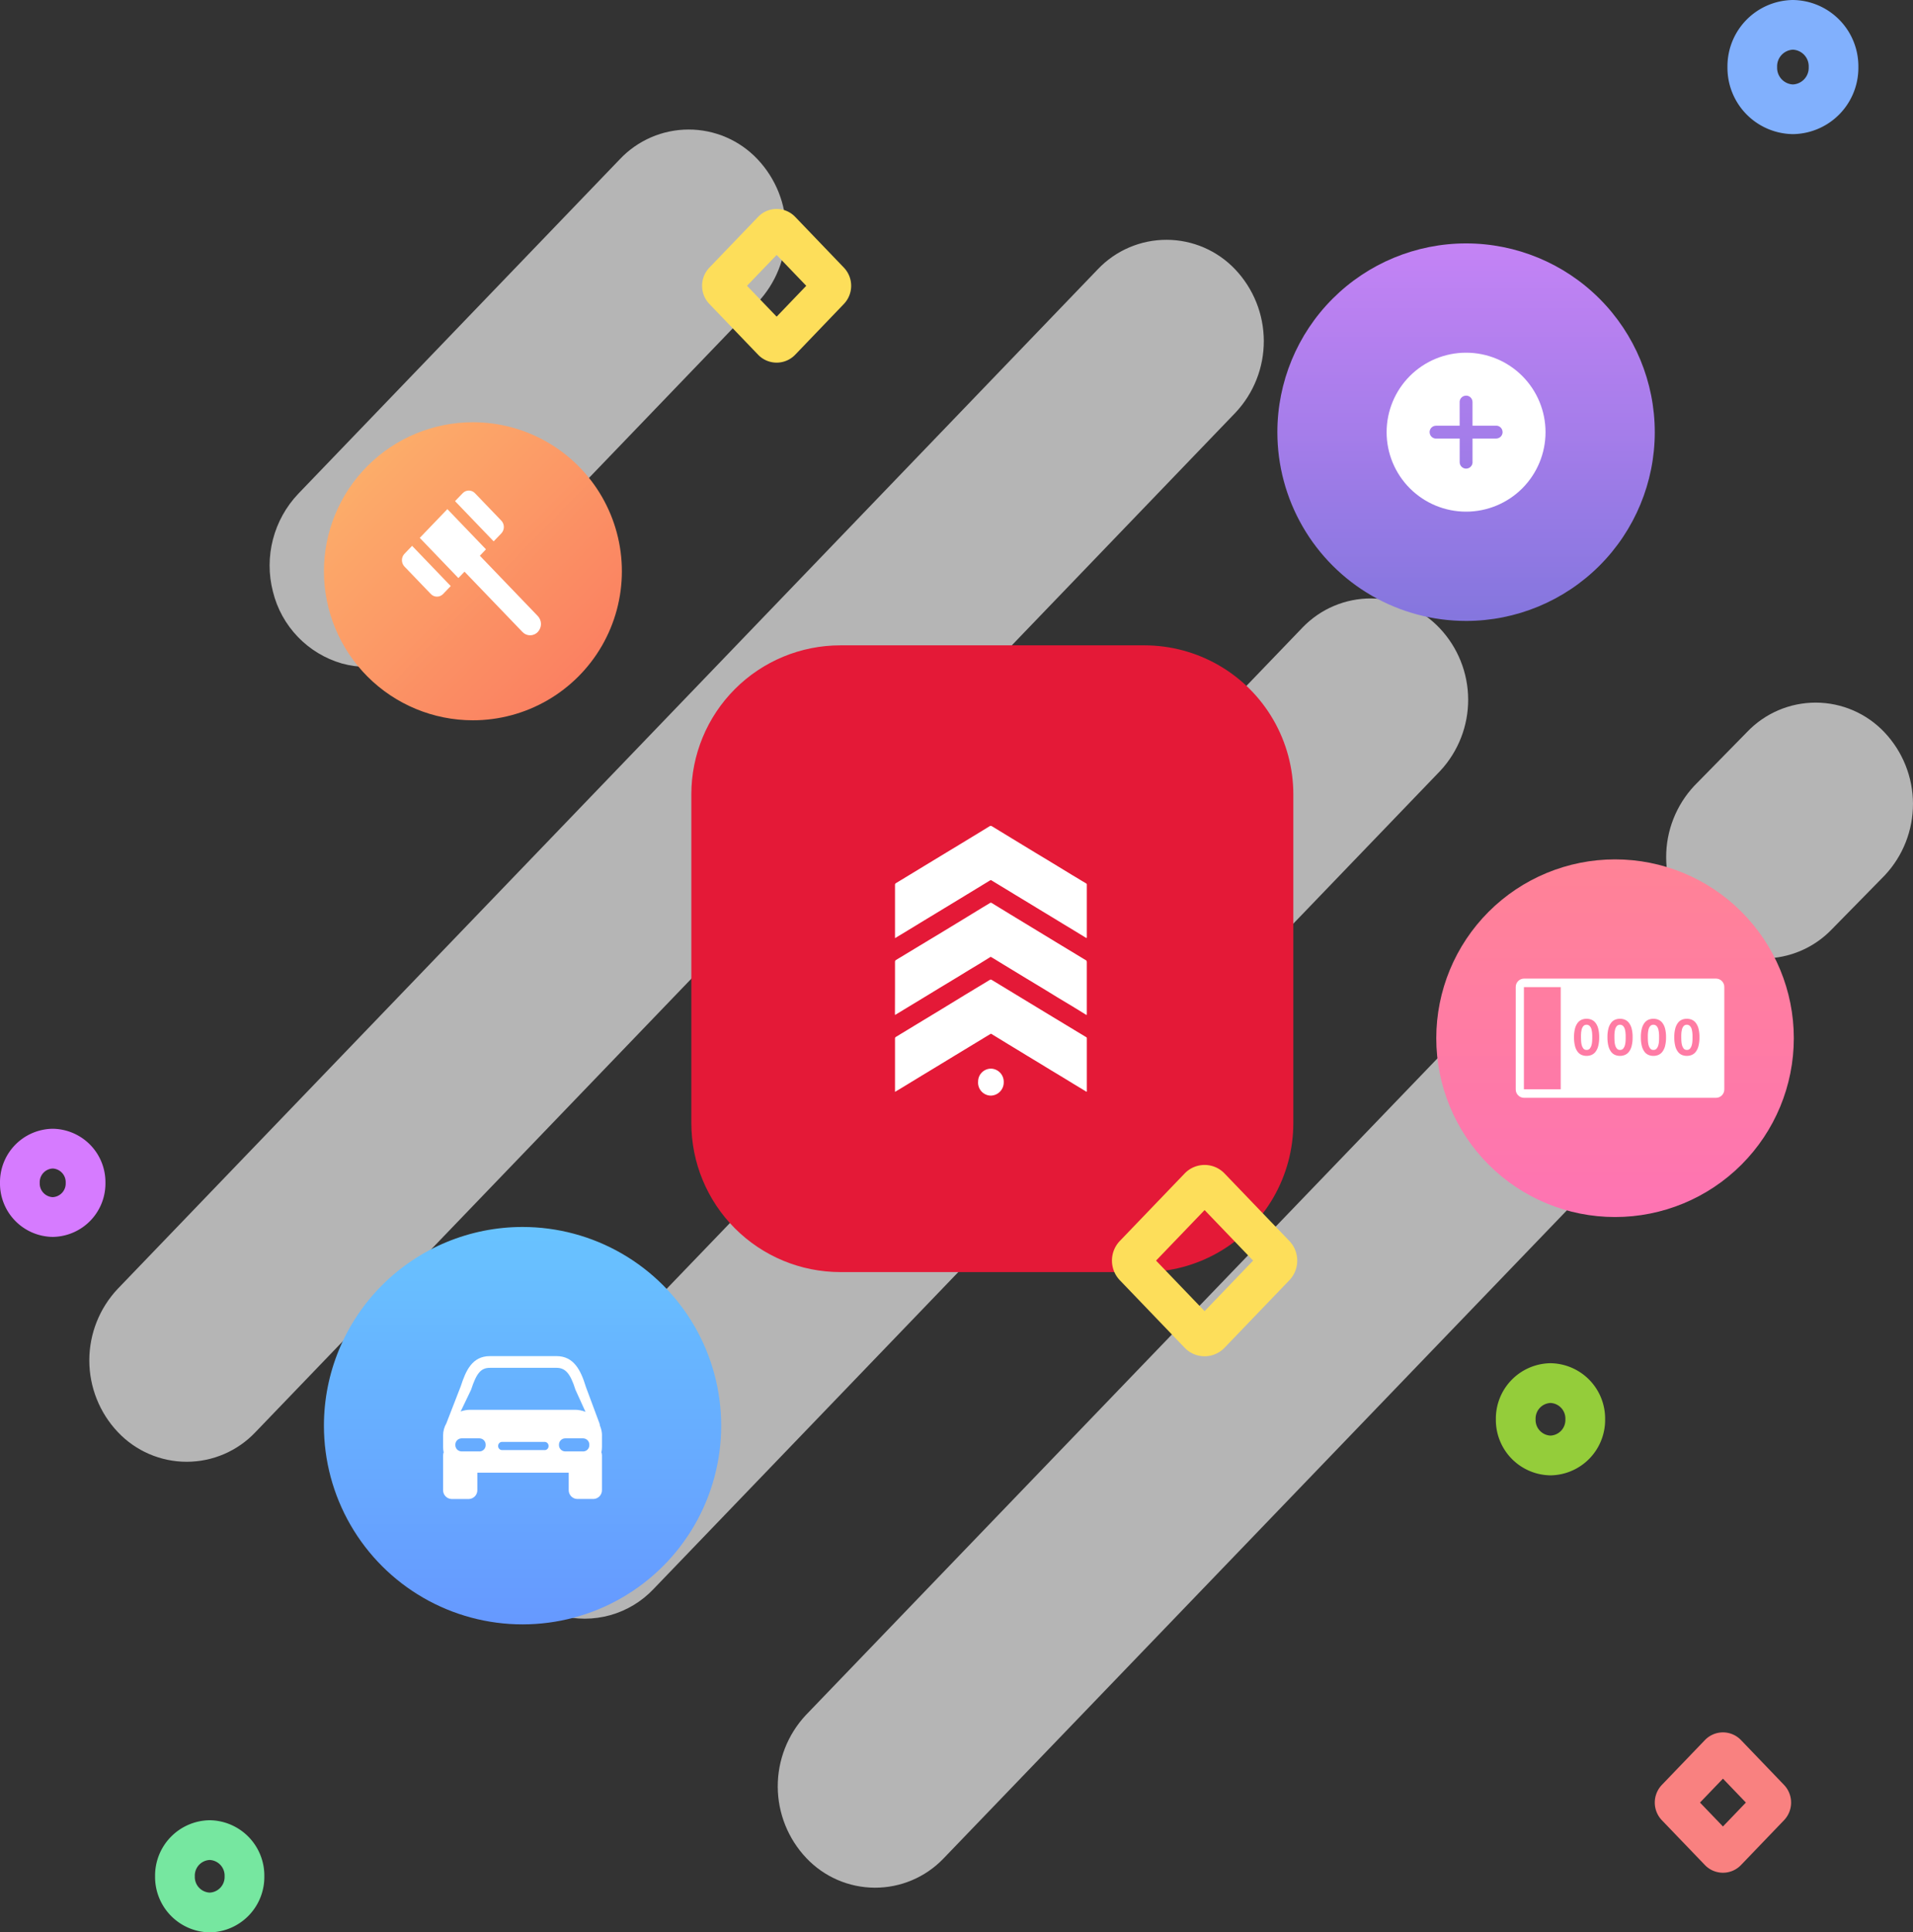 <svg xmlns="http://www.w3.org/2000/svg" xmlns:xlink="http://www.w3.org/1999/xlink" width="192.615" height="194.5" viewBox="0 0 192.615 194.5"><rect x="0" y="0" width="192.615" height="194.5" fill="#333333" stroke="none"/><defs><style>.a,.b{fill:#fff;}.a,.d{clip-rule:evenodd;}.ao,.ap,.aq,.ar,.as,.at,.c,.d{fill:none;}.e{opacity:0.634;clip-path:url(#a);}.f{clip-path:url(#b);}.g{clip-path:url(#c);}.h{clip-path:url(#d);}.i{fill:#e41937;}.j{clip-path:url(#e);}.k{clip-path:url(#g);}.l{isolation:isolate;}.m{clip-path:url(#h);}.n{clip-path:url(#i);}.o{clip-path:url(#j);}.p{clip-path:url(#k);}.q{clip-path:url(#m);}.r{clip-path:url(#n);}.s{clip-path:url(#o);}.t{clip-path:url(#p);}.u{clip-path:url(#q);}.v{clip-path:url(#r);}.w{fill:url(#s);}.x{clip-path:url(#t);}.y{clip-path:url(#u);}.z{clip-path:url(#v);}.aa{clip-path:url(#w);}.ab{fill:url(#x);}.ac{clip-path:url(#y);}.ad{clip-path:url(#z);}.ae{clip-path:url(#aa);}.af{clip-path:url(#ab);}.ag{fill:url(#ac);}.ah{clip-path:url(#ad);}.ai{clip-path:url(#ae);}.aj{clip-path:url(#af);}.ak{clip-path:url(#ag);}.al{fill:url(#ah);}.am{clip-path:url(#ai);}.an{clip-path:url(#aj);}.ao{stroke:#81b0fd;stroke-width:5px;}.ap{stroke:#94cd3a;}.ap,.aq,.ar,.as,.at{stroke-width:4px;}.aq{stroke:#76e7a0;}.ar{stroke:#d67bff;}.as{stroke:#fdde5a;}.at{stroke:#f98180;}</style><clipPath id="a"><path class="a" d="M24.43-147.815l32.362-33.656a9.534,9.534,0,0,1,13.864-.005,10.5,10.5,0,0,1,.005,14.429L38.3-133.391a9.545,9.545,0,0,1-9.483,2.676,10.011,10.011,0,0,1-6.95-7.229A10.489,10.489,0,0,1,24.43-147.815ZM6.246-67.782,104.924-170.4a9.534,9.534,0,0,1,13.837.023,10.5,10.5,0,0,1,.033,14.4L20.116-53.358a9.534,9.534,0,0,1-13.864.006A10.5,10.5,0,0,1,6.246-67.782ZM139.027-90.76,87.037-36.75ZM46.321-51.984l79.224-82.364a9.533,9.533,0,0,1,13.791.069,10.5,10.5,0,0,1,.078,14.354L60.191-37.56a9.543,9.543,0,0,1-9.468,2.645,10.011,10.011,0,0,1-6.935-7.212A10.49,10.49,0,0,1,46.321-51.984ZM75.5-24.845l67.551-70.212a9.534,9.534,0,0,1,13.864-.006,10.5,10.5,0,0,1,.006,14.429L89.371-10.421a9.533,9.533,0,0,1-13.8-.059A10.5,10.5,0,0,1,75.5-24.845Zm89.488-93.57,5.3-5.4a9.533,9.533,0,0,1,13.837.023,10.5,10.5,0,0,1,.032,14.4l-5.3,5.4a9.533,9.533,0,0,1-13.837-.023,10.5,10.5,0,0,1-.033-14.4Z"/></clipPath><clipPath id="b"><path class="b" d="M-91,291H284V-521H-91Z"/></clipPath><clipPath id="c"><path class="c" d="M78.994-120.383h30.613a15,15,0,0,1,15,15V-72.3a15,15,0,0,1-15,15H78.994a15,15,0,0,1-15-15v-33.086A15,15,0,0,1,78.994-120.383Z"/></clipPath><clipPath id="d"><path class="c" d="M-91,291H284V-521H-91Z"/></clipPath><clipPath id="e"><path class="d" d="M95.448-76.409a1.329,1.329,0,0,1-1.336,1.35,1.312,1.312,0,0,1-1.245-1.417,1.3,1.3,0,0,1,1.359-1.3,1.326,1.326,0,0,1,1.222,1.371"/></clipPath><clipPath id="g"><path class="c" d="M84.5-75.443H103.82v-11.3H84.5Z"/></clipPath><clipPath id="h"><rect class="c" width="20" height="12" transform="translate(84 -87)"/></clipPath><clipPath id="i"><path class="d" d="M84.5-75.443v-.131q0-2.609,0-5.217a.184.184,0,0,1,.1-.187c.724-.433,1.442-.876,2.164-1.314.788-.478,1.578-.953,2.365-1.432.826-.5,1.649-1.01,2.475-1.512.807-.489,1.617-.971,2.422-1.463a.182.182,0,0,1,.23,0c.93.572,1.865,1.136,2.8,1.7L100-83.213q1.253.759,2.508,1.516c.417.252.832.506,1.251.754.063.038.056.086.056.14q0,2.05,0,4.1,0,.575,0,1.151c0,.031.018.074-.016.092s-.056-.013-.085-.03c-.435-.266-.873-.527-1.309-.792-.338-.205-.674-.415-1.013-.62-.4-.242-.8-.48-1.2-.722-.371-.225-.74-.455-1.111-.68-.4-.243-.8-.482-1.2-.725-.335-.2-.669-.408-1-.611l-.947-.573-1-.613c-.247-.15-.494-.3-.74-.451-.031-.019-.049-.01-.076.006q-.971.591-1.944,1.179l-1.58.958-1.851,1.126c-.523.318-1.048.633-1.571.95q-.931.565-1.86,1.133c-.259.158-.52.313-.8.481"/></clipPath><clipPath id="j"><path class="c" d="M84-75h20V-87H84Z"/></clipPath><clipPath id="k"><path class="d" d="M84.5-85.919c0-.868,0-1.736,0-2.6a.207.207,0,0,1,.111-.2q1.158-.7,2.315-1.4c.771-.466,1.544-.928,2.314-1.395q1.126-.682,2.25-1.369l1.8-1.1c.254-.155.513-.3.765-.462a.156.156,0,0,1,.191,0q.928.571,1.858,1.136,1.052.639,2.1,1.275,1.212.736,2.423,1.473,1.44.873,2.881,1.744a.931.931,0,0,0,.165.1c.128.044.14.134.14.257q-.005,2.575,0,5.151c0,.149,0,.152-.128.075-.434-.265-.866-.533-1.3-.8-.524-.317-1.051-.628-1.575-.945-.494-.3-.984-.607-1.478-.907-.523-.318-1.05-.63-1.574-.947-.365-.221-.729-.444-1.094-.666-.407-.247-.815-.493-1.221-.741q-.556-.339-1.111-.681a.716.716,0,0,1-.155-.092c-.036-.037-.07,0-.1.018-.368.225-.733.455-1.1.68-.337.206-.678.4-1.015.609-.561.341-1.117.692-1.682,1.027-.457.27-.909.547-1.363.823q-.847.514-1.692,1.03c-.49.3-.983.594-1.473.891q-.6.363-1.2.729c-.048.029-.056.012-.058-.032,0-.026,0-.052,0-.078Z"/></clipPath><clipPath id="m"><path class="c" d="M84.5-90.912h19.317v-11.3H84.5Z"/></clipPath><clipPath id="n"><rect class="c" width="20" height="13" transform="translate(84 -103)"/></clipPath><clipPath id="o"><path class="d" d="M84.5-90.912v-.13q0-2.609,0-5.217a.187.187,0,0,1,.095-.188Q85.3-96.868,86-97.3c.479-.29.956-.582,1.434-.872l1.95-1.183,1.839-1.113q.924-.561,1.847-1.124c.318-.194.637-.387.953-.583a.2.2,0,0,1,.236,0c.673.414,1.348.822,2.023,1.233q1.137.692,2.275,1.383c.588.356,1.178.709,1.765,1.065.678.412,1.354.827,2.033,1.239q.692.421,1.389.834a.13.13,0,0,1,.07.132q0,2.637,0,5.273c0,.1-.025.1-.1.059q-.581-.357-1.165-.71l-1.208-.731c-.371-.225-.74-.452-1.111-.677l-1.21-.732c-.37-.225-.74-.452-1.11-.677-.4-.243-.8-.483-1.2-.725-.335-.2-.669-.407-1-.61l-1.319-.8a.657.657,0,0,1-.14-.084c-.074-.076-.139-.049-.212,0l-2.3,1.4-2.218,1.348-2.055,1.245q-1.11.674-2.218,1.35c-.241.146-.483.291-.742.446"/></clipPath><clipPath id="p"><path class="c" d="M84-90h20v-13H84Z"/></clipPath><clipPath id="q"><path class="c" d="M57.785-33.571a20,20,0,0,0,20-20,20,20,0,0,0-20-20,20,20,0,0,0-20,20A20,20,0,0,0,57.785-33.571Z"/></clipPath><clipPath id="r"><path class="c" d="M-91,242.978H276.218V-521H-91Z" transform="translate(91 521)"/></clipPath><linearGradient id="s" x1="0.308" y1="0.642" x2="0.308" y2="0.856" gradientUnits="objectBoundingBox"><stop offset="0" stop-color="#68c3ff"/><stop offset="0.1" stop-color="#68bfff"/><stop offset="0.2" stop-color="#68bbff"/><stop offset="0.3" stop-color="#67b6ff"/><stop offset="0.4" stop-color="#67b2ff"/><stop offset="0.5" stop-color="#67aeff"/><stop offset="0.6" stop-color="#67aaff"/><stop offset="0.7" stop-color="#67a6ff"/><stop offset="0.8" stop-color="#66a1ff"/><stop offset="0.9" stop-color="#669dff"/><stop offset="1" stop-color="#69f"/></linearGradient><clipPath id="t"><path class="c" d="M63.775-53.543a2.437,2.437,0,0,0-.2-.966c-.013-.076-.028-.152-.047-.228l-1.39-3.737-.009-.034c-.486-1.571-1.178-3.025-2.933-3.025H52.489c-1.8,0-2.433,1.49-2.93,3.016L48.105-54.77a2.451,2.451,0,0,0-.33,1.227v1.163a2.444,2.444,0,0,0,.057.525.983.983,0,0,0-.057.329v3.458a.885.885,0,0,0,.846.918h1.756a.885.885,0,0,0,.846-.918V-49.8h9.2v1.729a.885.885,0,0,0,.846.918h1.656a.885.885,0,0,0,.846-.918v-3.459a.988.988,0,0,0-.057-.329,2.455,2.455,0,0,0,.057-.525v-1.163h0Zm-13.185-4.6c.553-1.694,1-2.211,1.9-2.211H59.2c.893,0,1.391.577,1.9,2.2l1.014,2.23a2.888,2.888,0,0,0-1.078-.207H50.522a2.9,2.9,0,0,0-.978.169Zm.871,6.2H49.608a.632.632,0,0,1-.6-.656.632.632,0,0,1,.6-.656h1.853a.632.632,0,0,1,.6.656A.632.632,0,0,1,51.462-51.938Zm6.546-.131H53.7a.4.4,0,0,1-.383-.415A.4.4,0,0,1,53.7-52.9h4.311a.4.4,0,0,1,.383.415A.4.4,0,0,1,58.008-52.07Zm3.888.131H60.043a.632.632,0,0,1-.6-.656.632.632,0,0,1,.6-.656H61.9a.632.632,0,0,1,.6.656A.632.632,0,0,1,61.9-51.938Z" transform="translate(0)"/></clipPath><clipPath id="u"><path class="c" d="M-91,96.712H194.273V-521H-91Z" transform="translate(91 521)"/></clipPath><clipPath id="v"><path class="c" d="M156.006-66.614a18,18,0,0,0,18-18,18,18,0,0,0-18-18,18,18,0,0,0-18,18A18,18,0,0,0,156.006-66.614Z"/></clipPath><clipPath id="w"><path class="c" d="M-91,254.975H281.985V-521H-91Z" transform="translate(91 521)"/></clipPath><linearGradient id="x" x1="0.834" y1="0.494" x2="0.834" y2="0.686" gradientUnits="objectBoundingBox"><stop offset="0" stop-color="#ff8396"/><stop offset="0.1" stop-color="#ff8199"/><stop offset="0.2" stop-color="#ff809c"/><stop offset="0.3" stop-color="#ff7e9f"/><stop offset="0.4" stop-color="#ff7da2"/><stop offset="0.5" stop-color="#ff7ba4"/><stop offset="0.6" stop-color="#fe7aa7"/><stop offset="0.7" stop-color="#fe78aa"/><stop offset="0.8" stop-color="#fe77ad"/><stop offset="0.9" stop-color="#fe75b0"/><stop offset="1" stop-color="#fe74b3"/></linearGradient><clipPath id="y"><path class="d" d="M165.979-89.629a.841.841,0,0,1,.824.857v10.286a.841.841,0,0,1-.824.857H146.626a.841.841,0,0,1-.824-.857V-88.771a.841.841,0,0,1,.824-.857Zm-15.647.857h-3.706v10.286h3.706Zm2.6,3.185a1.29,1.29,0,0,0-.487.093.986.986,0,0,0-.4.309,1.613,1.613,0,0,0-.274.573,3.283,3.283,0,0,0-.1.882,3.412,3.412,0,0,0,.1.9,1.612,1.612,0,0,0,.274.579.986.986,0,0,0,.4.309,1.29,1.29,0,0,0,.487.093,1.3,1.3,0,0,0,.492-.093,1,1,0,0,0,.405-.309,1.588,1.588,0,0,0,.277-.579,3.413,3.413,0,0,0,.1-.9,3.284,3.284,0,0,0-.1-.882,1.588,1.588,0,0,0-.277-.573,1,1,0,0,0-.405-.309A1.3,1.3,0,0,0,152.935-85.586Zm3.365,0a1.29,1.29,0,0,0-.487.093.987.987,0,0,0-.4.309,1.615,1.615,0,0,0-.274.573,3.284,3.284,0,0,0-.1.882,3.413,3.413,0,0,0,.1.9,1.614,1.614,0,0,0,.274.579.987.987,0,0,0,.4.309,1.29,1.29,0,0,0,.487.093,1.3,1.3,0,0,0,.492-.093,1,1,0,0,0,.405-.309,1.588,1.588,0,0,0,.277-.579,3.409,3.409,0,0,0,.1-.9,3.28,3.28,0,0,0-.1-.882,1.588,1.588,0,0,0-.277-.573,1,1,0,0,0-.405-.309A1.3,1.3,0,0,0,156.3-85.586Zm3.365,0a1.29,1.29,0,0,0-.487.093.987.987,0,0,0-.4.309,1.615,1.615,0,0,0-.274.573,3.28,3.28,0,0,0-.1.882,3.409,3.409,0,0,0,.1.9,1.614,1.614,0,0,0,.274.579.987.987,0,0,0,.4.309,1.29,1.29,0,0,0,.487.093,1.3,1.3,0,0,0,.492-.093,1,1,0,0,0,.405-.309,1.588,1.588,0,0,0,.277-.579,3.413,3.413,0,0,0,.1-.9,3.284,3.284,0,0,0-.1-.882,1.588,1.588,0,0,0-.277-.573,1,1,0,0,0-.405-.309A1.3,1.3,0,0,0,159.665-85.586Zm3.365,0a1.29,1.29,0,0,0-.487.093.987.987,0,0,0-.4.309,1.615,1.615,0,0,0-.274.573,3.284,3.284,0,0,0-.1.882,3.413,3.413,0,0,0,.1.9,1.614,1.614,0,0,0,.274.579.987.987,0,0,0,.4.309,1.29,1.29,0,0,0,.487.093,1.3,1.3,0,0,0,.492-.093,1,1,0,0,0,.405-.309,1.588,1.588,0,0,0,.277-.579,3.413,3.413,0,0,0,.1-.9,3.284,3.284,0,0,0-.1-.882,1.588,1.588,0,0,0-.277-.573,1,1,0,0,0-.405-.309A1.3,1.3,0,0,0,163.03-85.586Zm-10.095.6a.422.422,0,0,1,.242.067.541.541,0,0,1,.163.175.859.859,0,0,1,.1.244,2.574,2.574,0,0,1,.049.275,2.552,2.552,0,0,1,.02.27l0,.224h0l0,.17q0,.093-.007.2a2.075,2.075,0,0,1-.062.422.9.9,0,0,1-.168.347.4.4,0,0,1-.334.144.391.391,0,0,1-.326-.144.92.92,0,0,1-.166-.347,2.082,2.082,0,0,1-.062-.422q-.008-.164-.009-.292v-.081q0-.093,0-.224t.017-.27a1.962,1.962,0,0,1,.049-.275.967.967,0,0,1,.1-.244.528.528,0,0,1,.158-.175A.411.411,0,0,1,152.935-84.985Zm3.365,0a.422.422,0,0,1,.242.067.542.542,0,0,1,.163.175.862.862,0,0,1,.1.244,2.621,2.621,0,0,1,.049.275,2.6,2.6,0,0,1,.02.27l0,.224h0l0,.17q0,.093-.007.2a2.081,2.081,0,0,1-.062.422.9.9,0,0,1-.168.347.4.4,0,0,1-.333.144.391.391,0,0,1-.326-.144.919.919,0,0,1-.166-.347,2.076,2.076,0,0,1-.062-.422q-.007-.164-.009-.292v-.081q0-.093,0-.224t.017-.27a1.968,1.968,0,0,1,.049-.275.972.972,0,0,1,.1-.244.527.527,0,0,1,.158-.175A.41.41,0,0,1,156.3-84.985Zm3.365,0a.422.422,0,0,1,.242.067.542.542,0,0,1,.163.175.86.86,0,0,1,.1.244,2.574,2.574,0,0,1,.049.275,2.552,2.552,0,0,1,.02.27l0,.224h0l0,.17q0,.093-.007.2a2.076,2.076,0,0,1-.062.422.9.9,0,0,1-.168.347.4.4,0,0,1-.334.144.391.391,0,0,1-.326-.144.92.92,0,0,1-.166-.347,2.083,2.083,0,0,1-.062-.422q-.007-.164-.009-.292v-.081q0-.093,0-.224t.017-.27a1.964,1.964,0,0,1,.049-.275.972.972,0,0,1,.1-.244.53.53,0,0,1,.158-.175A.41.41,0,0,1,159.665-84.985Zm3.365,0a.422.422,0,0,1,.242.067.543.543,0,0,1,.163.175.862.862,0,0,1,.1.244,2.621,2.621,0,0,1,.049.275,2.6,2.6,0,0,1,.02.27l0,.224h0l0,.17q0,.093-.007.2a2.083,2.083,0,0,1-.062.422.9.9,0,0,1-.168.347.4.4,0,0,1-.333.144.391.391,0,0,1-.326-.144.92.92,0,0,1-.165-.347,2.074,2.074,0,0,1-.062-.422q-.007-.164-.009-.292v-.081q0-.093,0-.224t.017-.27a1.964,1.964,0,0,1,.049-.275.968.968,0,0,1,.1-.244.527.527,0,0,1,.158-.175A.41.41,0,0,1,163.03-84.985Z"/></clipPath><clipPath id="z"><path class="c" d="M-91,288.313h374.42V-521H-91Z" transform="translate(91 521)"/></clipPath><clipPath id="aa"><path class="c" d="M71.146-129.881a15,15,0,0,0,15-15,15,15,0,0,0-15-15,15,15,0,0,0-15,15A15,15,0,0,0,71.146-129.881Z"/></clipPath><clipPath id="ab"><path class="c" d="M-91,291.78H299.854V-521H-91Z" transform="translate(91 521)"/></clipPath><linearGradient id="ac" x1="0.296" y1="0.204" x2="0.451" y2="0.356" gradientUnits="objectBoundingBox"><stop offset="0" stop-color="#fcb66b"/><stop offset="0.1" stop-color="#fcb06a"/><stop offset="0.2" stop-color="#fca969"/><stop offset="0.3" stop-color="#fca368"/><stop offset="0.4" stop-color="#fc9d67"/><stop offset="0.5" stop-color="#fc9766"/><stop offset="0.6" stop-color="#fb9064"/><stop offset="0.7" stop-color="#fb8a63"/><stop offset="0.8" stop-color="#fb8462"/><stop offset="0.9" stop-color="#fb7d61"/><stop offset="1" stop-color="#fb7760"/></linearGradient><clipPath id="ad"><path class="d" d="M68.933-152.739a.849.849,0,0,1,1.234,0l2.654,2.762a.935.935,0,0,1,0,1.285l-.772.8-3.888-4.047Zm-5.094,5.3,3.888,4.047-.769.8a.849.849,0,0,1-1.234,0l-2.654-2.762a.935.935,0,0,1,0-1.285Zm7.438.35-.617.644,5.834,6.071a1.169,1.169,0,0,1,0,1.606,1.061,1.061,0,0,1-1.543,0l-5.834-6.071-.619.643-3.887-4.046,2.779-2.893Z" transform="translate(0)"/></clipPath><clipPath id="ae"><path class="c" d="M-91,218.222H250.39V-521H-91Z" transform="translate(91 521)"/></clipPath><clipPath id="af"><path class="c" d="M146.122-127.8a19,19,0,0,0,19-19,19,19,0,0,0-19-19,19,19,0,0,0-19,19A19,19,0,0,0,146.122-127.8Z" transform="translate(0)"/></clipPath><clipPath id="ag"><path class="c" d="M-91,264.714H286.665V-521H-91Z" transform="translate(91 521)"/></clipPath><linearGradient id="ah" x1="0.78" y1="0.174" x2="0.78" y2="0.373" gradientUnits="objectBoundingBox"><stop offset="0" stop-color="#c583f5"/><stop offset="0.1" stop-color="#be82f3"/><stop offset="0.2" stop-color="#b880f0"/><stop offset="0.3" stop-color="#b17fee"/><stop offset="0.4" stop-color="#ab7eec"/><stop offset="0.5" stop-color="#a57dea"/><stop offset="0.6" stop-color="#9e7be7"/><stop offset="0.7" stop-color="#977ae5"/><stop offset="0.8" stop-color="#9179e3"/><stop offset="0.9" stop-color="#8a77e0"/><stop offset="1" stop-color="#8476de"/></linearGradient><clipPath id="ai"><path class="d" d="M146.28-154.486a8,8,0,0,1,8,8,8,8,0,0,1-8,8,8,8,0,0,1-8-8A8,8,0,0,1,146.28-154.486Zm0,4.324a.649.649,0,0,0-.646.586l0,.062v2.378h-2.378a.649.649,0,0,0-.646.586l0,.062a.649.649,0,0,0,.586.646l.063,0h2.378v2.378a.649.649,0,0,0,.586.646l.062,0a.649.649,0,0,0,.646-.586l0-.063v-2.378h2.378a.649.649,0,0,0,.646-.586l0-.063a.649.649,0,0,0-.586-.646l-.062,0h-2.378v-2.378a.649.649,0,0,0-.586-.646Z" transform="translate(0)"/></clipPath><clipPath id="aj"><path class="c" d="M-91,247.107H278.2V-521H-91Z" transform="translate(91 521)"/></clipPath></defs><g transform="translate(-3144.385 -714.5)"><g class="e" transform="translate(3150 912)"><g class="f"><path class="b" d="M-1.622-189.462H192V-2.494H-1.622Z"/></g></g><g class="g" transform="translate(3150 899.84)"><g class="h"><path class="i" d="M58.994-125.383h70.613V-52.3H58.994Z"/></g></g><g class="j" transform="translate(3150 899.84)"><g class="h"><path class="b" d="M87.866-82.782h12.582v12.723H87.866Z"/></g></g><g class="k" transform="translate(3150 899.84)"><g class="l"><g class="m"><g class="n"><g class="o"><path class="b" d="M79.5-91.741H108.82v21.3H79.5Z"/></g></g></g></g></g><g class="p" transform="translate(3150 899.84)"><g class="h"><path class="b" d="M79.5-99.482h29.317v21.3H79.5Z"/></g></g><g class="q" transform="translate(3150 899.84)"><g class="l"><g class="r"><g class="s"><g class="t"><path class="b" d="M79.5-107.21h29.317v21.3H79.5Z"/></g></g></g></g></g><g class="u" transform="translate(3139.215 911.571)"><g class="v" transform="translate(-88.327 -494.539)"><g transform="translate(90.091 302.016)"><path class="w" d="M-36.785-126.429h182.14V58.921H-36.785Z" transform="translate(36.785 126.429)"/></g></g></g><g class="x" transform="translate(3141.224 912.532)"><g class="y" transform="translate(-57.795 -411.062)"><path class="b" d="M42.776-66.532H66.383v21.989H42.776Z" transform="translate(58.991 412.259)"/></g></g><g class="z" transform="translate(3150.994 903.614)"><g class="aa" transform="translate(-89.769 -502.438)"><g transform="translate(91.506 306.758)"><path class="ab" d="M-137.006-97.386h185V90.874h-185Z" transform="translate(137.006 97.386)"/></g></g></g><g class="ac" transform="translate(3151.198 902.629)"><g class="ad" transform="translate(-90.634 -519.573)"><path class="b" d="M140.8-94.629h30.985v21.967H140.8Z" transform="translate(90.642 519.589)"/></g></g><g class="ae" transform="translate(3120.854 916.881)"><g class="af" transform="translate(-97.221 -521.347)"><g transform="translate(95.89 321.308)"><path class="ag" d="M-55.146-40.119H138.718V157.071H-55.146Z" transform="translate(55.146 40.119)"/></g></g></g><g class="ah" transform="translate(3122.04 916.881)"><g class="ai" transform="translate(-77.214 -488.017)"><path class="b" d="M57.814-158.005h23.1v23.675h-23.1Z" transform="translate(77.662 488.466)"/></g></g><g class="aj" transform="translate(3145.878 904.8)"><g class="ak" transform="translate(-92.55 -509.501)"><g transform="translate(92.654 310.608)"><path class="al" d="M-126.121-34.2H61.2V156.423H-126.121Z" transform="translate(126.121 34.2)"/></g></g></g><g class="am" transform="translate(3145.72 904.486)"><g class="an" transform="translate(-87.456 -501.188)"><path class="b" d="M133.28-159.486h25.845v25.459H133.28Z" transform="translate(87.533 501.458)"/></g></g><g transform="translate(3320.819 717)"><path class="ao" d="M4.09,8.5a4.173,4.173,0,0,0,4.09-4.25A4.173,4.173,0,0,0,4.09,0,4.173,4.173,0,0,0,0,4.25,4.173,4.173,0,0,0,4.09,8.5Z"/></g><g transform="translate(3297 853.714)"><path class="ap" d="M3.5,7.286A3.574,3.574,0,0,0,7,3.643,3.574,3.574,0,0,0,3.5,0,3.574,3.574,0,0,0,0,3.643,3.574,3.574,0,0,0,3.5,7.286Z"/></g><g transform="translate(3162 899.714)"><path class="aq" d="M3.5,7.286A3.574,3.574,0,0,0,7,3.643,3.574,3.574,0,0,0,3.5,0,3.574,3.574,0,0,0,0,3.643,3.574,3.574,0,0,0,3.5,7.286Z"/></g><g transform="translate(3146.385 830.115)"><path class="ar" d="M3.308,6.885A3.377,3.377,0,0,0,6.616,3.443,3.377,3.377,0,0,0,3.308,0,3.377,3.377,0,0,0,0,3.443,3.377,3.377,0,0,0,3.308,6.885Z"/></g><g transform="translate(3217.076 737.533)"><path class="as" d="M5.934.184l4.9,5.106a.646.646,0,0,1,0,.888l-4.9,5.106a.587.587,0,0,1-.853,0L.177,6.177a.646.646,0,0,1,0-.888L5.081.184a.587.587,0,0,1,.853,0Z"/></g><g transform="translate(3258.345 833.757)"><path class="as" d="M7.895.245,14.42,7.038a.859.859,0,0,1,0,1.181L7.895,15.013a.78.78,0,0,1-1.135,0L.235,8.218a.859.859,0,0,1,0-1.181L6.76.245a.78.78,0,0,1,1.135,0Z"/></g><g transform="translate(3313 890.871)"><path class="at" d="M5.241.163l4.33,4.51a.571.571,0,0,1,0,.784L5.241,9.966a.518.518,0,0,1-.753,0L.156,5.457a.572.572,0,0,1,0-.784L4.488.163a.518.518,0,0,1,.753,0Z"/></g></g></svg>